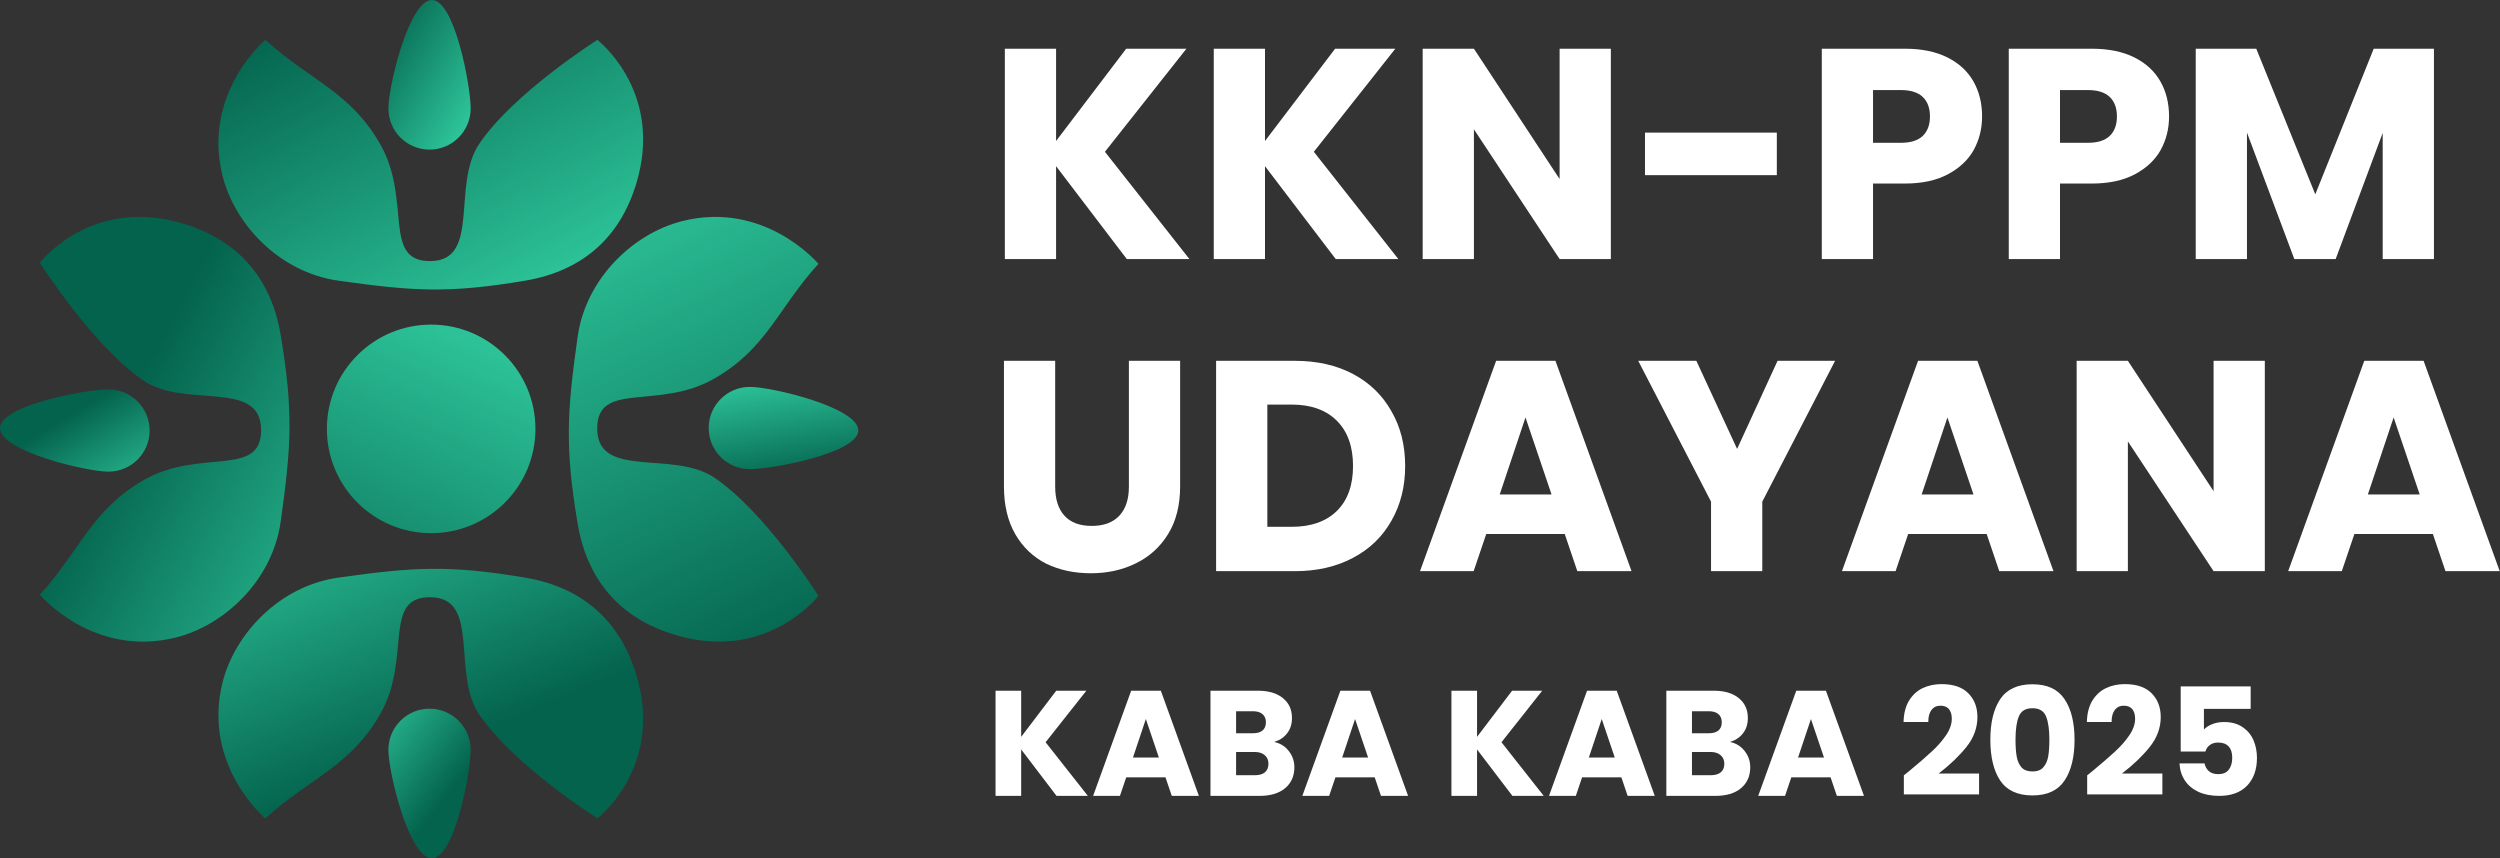 <svg width="801" height="275" viewBox="0 0 801 275" fill="none" xmlns="http://www.w3.org/2000/svg">
<rect x="0" y="0" width="801" height="275" fill="#333333" stroke="none"/>
<path d="M85.013 12.776C85.013 12.776 64.642 29.877 71.332 56.435C75.213 71.844 89.472 87.274 108.452 89.934C132.495 93.304 143.611 94.059 168.207 89.934C187.326 86.728 199.716 75.216 204.523 56.435C211.708 28.368 191.395 12.776 191.395 12.776C191.395 12.776 164.532 29.78 153.52 46.124C144.674 59.253 154.006 83.269 138.179 83.647C122.192 84.029 132.143 64.181 121.782 46.124C112.133 29.31 99.372 25.799 85.013 12.776Z" fill="url(#paint0_linear_404_3)"/>
<path d="M150.801 34.757C150.801 42.035 144.901 47.935 137.623 47.935C130.344 47.935 124.444 42.035 124.444 34.757C124.444 27.478 131.099 0 138.377 0C145.655 0 150.801 27.478 150.801 34.757Z" fill="url(#paint1_linear_404_3)"/>
<path d="M85.013 262.224C85.013 262.224 64.642 245.123 71.332 218.565C75.213 203.156 89.472 187.726 108.452 185.066C132.495 181.696 143.611 180.941 168.207 185.066C187.326 188.272 199.716 199.784 204.523 218.565C211.708 246.632 191.395 262.224 191.395 262.224C191.395 262.224 164.532 245.22 153.52 228.876C144.674 215.747 154.006 191.731 138.179 191.353C122.192 190.971 132.143 210.819 121.782 228.876C112.133 245.69 99.372 249.201 85.013 262.224Z" fill="url(#paint2_linear_404_3)"/>
<path d="M150.801 240.243C150.801 232.965 144.901 227.065 137.623 227.065C130.344 227.065 124.444 232.965 124.444 240.243C124.444 247.522 131.099 275 138.377 275C145.655 275 150.801 247.522 150.801 240.243Z" fill="url(#paint3_linear_404_3)"/>
<path d="M12.775 190.546C12.775 190.546 29.877 210.917 56.435 204.227C71.843 200.346 87.273 186.087 89.934 167.106C93.304 143.063 94.058 131.947 89.934 107.351C86.728 88.232 75.215 75.843 56.435 71.035C28.368 63.851 12.775 84.163 12.775 84.163C12.775 84.163 29.78 111.026 46.124 122.038C59.252 130.885 83.269 121.553 83.647 137.38C84.028 153.367 64.181 143.415 46.124 153.777C29.31 163.425 25.799 176.187 12.775 190.546Z" fill="url(#paint4_linear_404_3)"/>
<path d="M34.757 124.755C42.035 124.755 47.935 130.655 47.935 137.933C47.935 145.211 42.035 151.111 34.757 151.111C27.478 151.111 0 144.457 0 137.178C0 129.9 27.478 124.755 34.757 124.755Z" fill="url(#paint5_linear_404_3)"/>
<path d="M262.225 84.527C262.225 84.527 245.123 64.156 218.565 70.846C203.157 74.727 187.726 88.986 185.066 107.966C181.696 132.009 180.942 143.125 185.066 167.722C188.272 186.841 199.785 199.23 218.565 204.038C246.632 211.222 262.225 190.909 262.225 190.909C262.225 190.909 245.22 164.047 228.876 153.034C215.747 144.188 191.731 153.52 191.353 137.693C190.972 121.706 210.819 131.657 228.876 121.296C245.69 111.648 249.201 98.886 262.225 84.527Z" fill="url(#paint6_linear_404_3)"/>
<path d="M240.243 150.318C232.965 150.318 227.065 144.418 227.065 137.14C227.065 129.862 232.965 123.962 240.243 123.962C247.522 123.962 275 130.616 275 137.895C275 145.173 247.522 150.318 240.243 150.318Z" fill="url(#paint7_linear_404_3)"/>
<ellipse cx="138.143" cy="137.415" rx="33.412" ry="33.412" fill="url(#paint8_linear_404_3)"/>
<path d="M361.024 83L338.368 53.24V83H321.952V15.608H338.368V45.176L360.832 15.608H380.128L354.016 48.632L381.088 83H361.024Z" fill="white"/>
<path d="M427.961 83L405.305 53.24V83H388.889V15.608H405.305V45.176L427.769 15.608H447.065L420.953 48.632L448.025 83H427.961Z" fill="white"/>
<path d="M516.115 83H499.699L472.243 41.432V83H455.827V15.608H472.243L499.699 57.368V15.608H516.115V83Z" fill="white"/>
<path d="M569.294 42.488V56.12H527.054V42.488H569.294Z" fill="white"/>
<path d="M635.062 37.304C635.062 41.208 634.166 44.792 632.374 48.056C630.582 51.256 627.83 53.848 624.118 55.832C620.406 57.816 615.798 58.808 610.294 58.808H600.118V83H583.702V15.608H610.294C615.67 15.608 620.214 16.536 623.926 18.392C627.638 20.248 630.422 22.808 632.278 26.072C634.134 29.336 635.062 33.08 635.062 37.304ZM609.046 45.752C612.182 45.752 614.518 45.016 616.054 43.544C617.59 42.072 618.358 39.992 618.358 37.304C618.358 34.616 617.59 32.536 616.054 31.064C614.518 29.592 612.182 28.856 609.046 28.856H600.118V45.752H609.046Z" fill="white"/>
<path d="M694.968 37.304C694.968 41.208 694.072 44.792 692.28 48.056C690.488 51.256 687.736 53.848 684.024 55.832C680.312 57.816 675.704 58.808 670.2 58.808H660.024V83H643.608V15.608H670.2C675.576 15.608 680.12 16.536 683.832 18.392C687.544 20.248 690.328 22.808 692.184 26.072C694.04 29.336 694.968 33.08 694.968 37.304ZM668.952 45.752C672.088 45.752 674.424 45.016 675.96 43.544C677.496 42.072 678.264 39.992 678.264 37.304C678.264 34.616 677.496 32.536 675.96 31.064C674.424 29.592 672.088 28.856 668.952 28.856H660.024V45.752H668.952Z" fill="white"/>
<path d="M779.834 15.608V83H763.418V42.584L748.346 83H735.098L719.93 42.488V83H703.514V15.608H722.906L741.818 62.264L760.538 15.608H779.834Z" fill="white"/>
<path d="M338.08 115.608V155.928C338.08 159.96 339.072 163.064 341.056 165.24C343.04 167.416 345.952 168.504 349.792 168.504C353.632 168.504 356.576 167.416 358.624 165.24C360.672 163.064 361.696 159.96 361.696 155.928V115.608H378.112V155.832C378.112 161.848 376.832 166.936 374.272 171.096C371.712 175.256 368.256 178.392 363.904 180.504C359.616 182.616 354.816 183.672 349.504 183.672C344.192 183.672 339.424 182.648 335.2 180.6C331.04 178.488 327.744 175.352 325.312 171.192C322.88 166.968 321.664 161.848 321.664 155.832V115.608H338.08Z" fill="white"/>
<path d="M414.887 115.608C421.991 115.608 428.199 117.016 433.511 119.832C438.823 122.648 442.919 126.616 445.799 131.736C448.743 136.792 450.215 142.648 450.215 149.304C450.215 155.896 448.743 161.752 445.799 166.872C442.919 171.992 438.791 175.96 433.415 178.776C428.103 181.592 421.927 183 414.887 183H389.639V115.608H414.887ZM413.831 168.792C420.039 168.792 424.871 167.096 428.327 163.704C431.783 160.312 433.511 155.512 433.511 149.304C433.511 143.096 431.783 138.264 428.327 134.808C424.871 131.352 420.039 129.624 413.831 129.624H406.055V168.792H413.831Z" fill="white"/>
<path d="M501.341 171.096H476.189L472.157 183H454.973L479.357 115.608H498.365L522.749 183H505.373L501.341 171.096ZM497.117 158.424L488.765 133.752L480.509 158.424H497.117Z" fill="white"/>
<path d="M587.962 115.608L564.634 160.728V183H548.218V160.728L524.89 115.608H543.514L556.57 143.832L569.53 115.608H587.962Z" fill="white"/>
<path d="M636.529 171.096H611.377L607.345 183H590.161L614.545 115.608H633.553L657.937 183H640.561L636.529 171.096ZM632.305 158.424L623.953 133.752L615.697 158.424H632.305Z" fill="white"/>
<path d="M725.646 183H709.23L681.774 141.432V183H665.358V115.608H681.774L709.23 157.368V115.608H725.646V183Z" fill="white"/>
<path d="M779.497 171.096H754.345L750.313 183H733.129L757.513 115.608H776.521L800.905 183H783.529L779.497 171.096ZM775.273 158.424L766.921 133.752L758.665 158.424H775.273Z" fill="white"/>
<path d="M338.512 255L327.184 240.12V255H318.976V221.304H327.184V236.088L338.416 221.304H348.064L335.008 237.816L348.544 255H338.512Z" fill="white"/>
<path d="M373.42 249.048H360.844L358.828 255H350.236L362.428 221.304H371.932L384.124 255H375.436L373.42 249.048ZM371.308 242.712L367.132 230.376L363.004 242.712H371.308Z" fill="white"/>
<path d="M408.235 237.72C410.187 238.136 411.755 239.112 412.939 240.648C414.123 242.152 414.715 243.88 414.715 245.832C414.715 248.648 413.723 250.888 411.739 252.552C409.787 254.184 407.051 255 403.531 255H387.835V221.304H403.003C406.427 221.304 409.099 222.088 411.019 223.656C412.971 225.224 413.947 227.352 413.947 230.04C413.947 232.024 413.419 233.672 412.363 234.984C411.339 236.296 409.963 237.208 408.235 237.72ZM396.043 234.936H401.419C402.763 234.936 403.787 234.648 404.491 234.072C405.227 233.464 405.595 232.584 405.595 231.432C405.595 230.28 405.227 229.4 404.491 228.792C403.787 228.184 402.763 227.88 401.419 227.88H396.043V234.936ZM402.091 248.376C403.467 248.376 404.523 248.072 405.259 247.464C406.027 246.824 406.411 245.912 406.411 244.728C406.411 243.544 406.011 242.616 405.211 241.944C404.443 241.272 403.371 240.936 401.995 240.936H396.043V248.376H402.091Z" fill="white"/>
<path d="M440.452 249.048H427.876L425.86 255H417.268L429.46 221.304H438.964L451.156 255H442.468L440.452 249.048ZM438.34 242.712L434.164 230.376L430.036 242.712H438.34Z" fill="white"/>
<path d="M484.574 255L473.246 240.12V255H465.038V221.304H473.246V236.088L484.478 221.304H494.126L481.07 237.816L494.606 255H484.574Z" fill="white"/>
<path d="M519.483 249.048H506.907L504.891 255H496.299L508.491 221.304H517.995L530.187 255H521.499L519.483 249.048ZM517.371 242.712L513.195 230.376L509.067 242.712H517.371Z" fill="white"/>
<path d="M554.297 237.72C556.249 238.136 557.817 239.112 559.001 240.648C560.185 242.152 560.777 243.88 560.777 245.832C560.777 248.648 559.785 250.888 557.801 252.552C555.849 254.184 553.113 255 549.593 255H533.897V221.304H549.065C552.489 221.304 555.161 222.088 557.081 223.656C559.033 225.224 560.009 227.352 560.009 230.04C560.009 232.024 559.481 233.672 558.425 234.984C557.401 236.296 556.025 237.208 554.297 237.72ZM542.105 234.936H547.481C548.825 234.936 549.849 234.648 550.553 234.072C551.289 233.464 551.657 232.584 551.657 231.432C551.657 230.28 551.289 229.4 550.553 228.792C549.849 228.184 548.825 227.88 547.481 227.88H542.105V234.936ZM548.153 248.376C549.529 248.376 550.585 248.072 551.321 247.464C552.089 246.824 552.473 245.912 552.473 244.728C552.473 243.544 552.073 242.616 551.273 241.944C550.505 241.272 549.433 240.936 548.057 240.936H542.105V248.376H548.153Z" fill="white"/>
<path d="M586.514 249.048H573.938L571.922 255H563.33L575.522 221.304H585.026L597.218 255H588.53L586.514 249.048ZM584.402 242.712L580.226 230.376L576.098 242.712H584.402Z" fill="white"/>
<path d="M609.997 248.424C611.085 247.56 611.581 247.16 611.485 247.224C614.621 244.632 617.085 242.504 618.877 240.84C620.701 239.176 622.237 237.432 623.485 235.608C624.733 233.784 625.357 232.008 625.357 230.28C625.357 228.968 625.053 227.944 624.445 227.208C623.837 226.472 622.925 226.104 621.709 226.104C620.493 226.104 619.533 226.568 618.829 227.496C618.157 228.392 617.821 229.672 617.821 231.336H609.901C609.965 228.616 610.541 226.344 611.629 224.52C612.749 222.696 614.205 221.352 615.997 220.488C617.821 219.624 619.837 219.192 622.045 219.192C625.853 219.192 628.717 220.168 630.637 222.12C632.589 224.072 633.565 226.616 633.565 229.752C633.565 233.176 632.397 236.36 630.061 239.304C627.725 242.216 624.749 245.064 621.133 247.848H634.093V254.52H609.997V248.424Z" fill="white"/>
<path d="M637.706 237C637.706 231.496 638.762 227.16 640.874 223.992C643.018 220.824 646.458 219.24 651.194 219.24C655.93 219.24 659.354 220.824 661.466 223.992C663.61 227.16 664.682 231.496 664.682 237C664.682 242.568 663.61 246.936 661.466 250.104C659.354 253.272 655.93 254.856 651.194 254.856C646.458 254.856 643.018 253.272 640.874 250.104C638.762 246.936 637.706 242.568 637.706 237ZM656.618 237C656.618 233.768 656.266 231.288 655.562 229.56C654.858 227.8 653.402 226.92 651.194 226.92C648.986 226.92 647.53 227.8 646.826 229.56C646.122 231.288 645.77 233.768 645.77 237C645.77 239.176 645.898 240.984 646.154 242.424C646.41 243.832 646.922 244.984 647.69 245.88C648.49 246.744 649.658 247.176 651.194 247.176C652.73 247.176 653.882 246.744 654.65 245.88C655.45 244.984 655.978 243.832 656.234 242.424C656.49 240.984 656.618 239.176 656.618 237Z" fill="white"/>
<path d="M668.731 248.424C669.819 247.56 670.315 247.16 670.219 247.224C673.355 244.632 675.819 242.504 677.611 240.84C679.435 239.176 680.971 237.432 682.219 235.608C683.467 233.784 684.091 232.008 684.091 230.28C684.091 228.968 683.787 227.944 683.179 227.208C682.571 226.472 681.659 226.104 680.443 226.104C679.227 226.104 678.267 226.568 677.563 227.496C676.891 228.392 676.555 229.672 676.555 231.336H668.635C668.699 228.616 669.275 226.344 670.363 224.52C671.483 222.696 672.939 221.352 674.731 220.488C676.555 219.624 678.571 219.192 680.779 219.192C684.587 219.192 687.451 220.168 689.371 222.12C691.323 224.072 692.299 226.616 692.299 229.752C692.299 233.176 691.131 236.36 688.795 239.304C686.459 242.216 683.483 245.064 679.867 247.848H692.827V254.52H668.731V248.424Z" fill="white"/>
<path d="M721.113 227.112H706.137V233.736C706.777 233.032 707.673 232.456 708.825 232.008C709.977 231.56 711.225 231.336 712.569 231.336C714.969 231.336 716.953 231.88 718.521 232.968C720.121 234.056 721.289 235.464 722.025 237.192C722.761 238.92 723.129 240.792 723.129 242.808C723.129 246.552 722.073 249.528 719.961 251.736C717.849 253.912 714.873 255 711.033 255C708.473 255 706.249 254.568 704.361 253.704C702.473 252.808 701.017 251.576 699.993 250.008C698.969 248.44 698.409 246.632 698.313 244.584H706.329C706.521 245.576 706.985 246.408 707.721 247.08C708.457 247.72 709.465 248.04 710.745 248.04C712.249 248.04 713.369 247.56 714.105 246.6C714.841 245.64 715.209 244.36 715.209 242.76C715.209 241.192 714.825 239.992 714.057 239.16C713.289 238.328 712.169 237.912 710.697 237.912C709.609 237.912 708.713 238.184 708.009 238.728C707.305 239.24 706.841 239.928 706.617 240.792H698.697V219.912H721.113V227.112Z" fill="white"/>
<defs>
<linearGradient id="paint0_linear_404_3" x1="186.504" y1="82.107" x2="133.162" y2="-17.316" gradientUnits="userSpaceOnUse">
<stop stop-color="#2CC197"/>
<stop offset="1" stop-color="#04634D"/>
</linearGradient>
<linearGradient id="paint1_linear_404_3" x1="147.013" y1="41.555" x2="113.094" y2="21.125" gradientUnits="userSpaceOnUse">
<stop stop-color="#2CC197"/>
<stop offset="1" stop-color="#04634D"/>
</linearGradient>
<linearGradient id="paint2_linear_404_3" x1="104.956" y1="156.31" x2="140.067" y2="240.243" gradientUnits="userSpaceOnUse">
<stop stop-color="#2CC197"/>
<stop offset="1" stop-color="#04634D"/>
</linearGradient>
<linearGradient id="paint3_linear_404_3" x1="131.218" y1="211.519" x2="159.815" y2="233.61" gradientUnits="userSpaceOnUse">
<stop stop-color="#2CC197"/>
<stop offset="1" stop-color="#04634D"/>
</linearGradient>
<linearGradient id="paint4_linear_404_3" x1="116.568" y1="191.739" x2="31.58" y2="146.095" gradientUnits="userSpaceOnUse">
<stop stop-color="#2CC197"/>
<stop offset="1" stop-color="#04634D"/>
</linearGradient>
<linearGradient id="paint5_linear_404_3" x1="62.209" y1="148.431" x2="44.764" y2="119.438" gradientUnits="userSpaceOnUse">
<stop stop-color="#2CC197"/>
<stop offset="1" stop-color="#04634D"/>
</linearGradient>
<linearGradient id="paint6_linear_404_3" x1="212.175" y1="59.472" x2="279.423" y2="199.907" gradientUnits="userSpaceOnUse">
<stop stop-color="#2CC197"/>
<stop offset="1" stop-color="#04634D"/>
</linearGradient>
<linearGradient id="paint7_linear_404_3" x1="245.002" y1="122.02" x2="250.055" y2="154.676" gradientUnits="userSpaceOnUse">
<stop stop-color="#2CC197"/>
<stop offset="1" stop-color="#04634D"/>
</linearGradient>
<linearGradient id="paint8_linear_404_3" x1="138.143" y1="104.003" x2="86.116" y2="214.1" gradientUnits="userSpaceOnUse">
<stop stop-color="#2CC197"/>
<stop offset="1" stop-color="#04634D"/>
</linearGradient>
</defs>
</svg>
